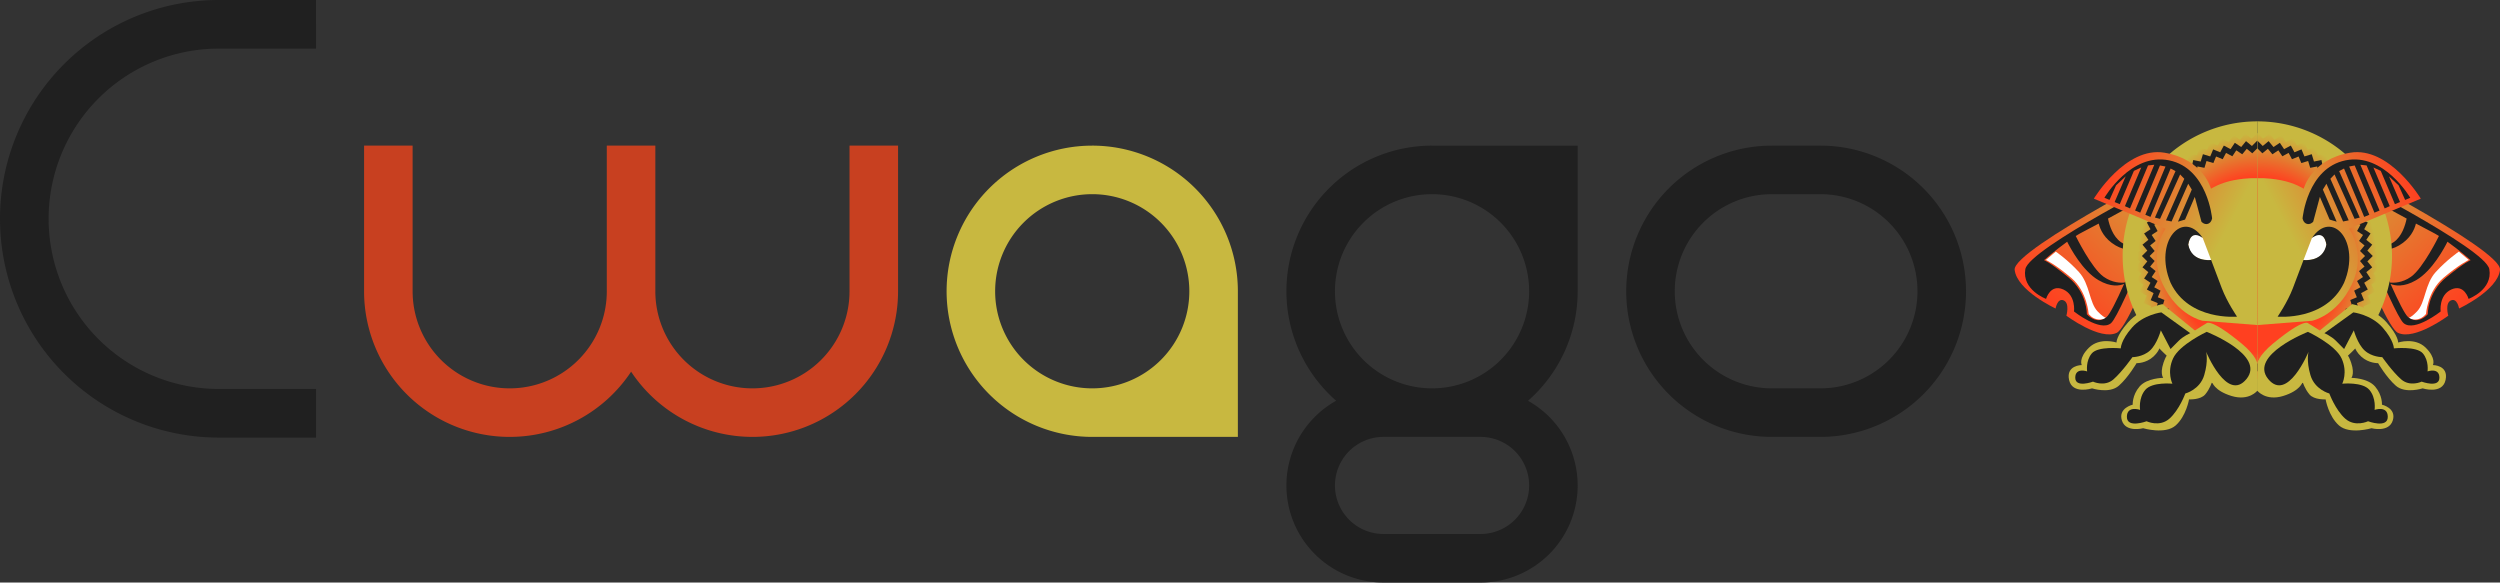 <?xml version="1.0" encoding="UTF-8" standalone="no"?>
<!-- Created with Inkscape (http://www.inkscape.org/) -->

<svg
   width="515mm"
   height="120mm"
   viewBox="0 0 515 120"
   version="1.1"
   id="svg5"
   inkscape:version="1.1.1 (3bf5ae0d25, 2021-09-20)"
   sodipodi:docname="Cwago_22_6_Title.svg"
   inkscape:export-filename="D:\User\itota\Projects\Cwago\resources\Cwago_22_6_Title.png"
   inkscape:export-xdpi="130.048"
   inkscape:export-ydpi="130.048"
   xmlns:inkscape="http://www.inkscape.org/namespaces/inkscape"
   xmlns:sodipodi="http://sodipodi.sourceforge.net/DTD/sodipodi-0.dtd"
   xmlns:xlink="http://www.w3.org/1999/xlink"
   xmlns="http://www.w3.org/2000/svg"
   xmlns:svg="http://www.w3.org/2000/svg">
  <rect x="0" y="0" width="515" height="120" fill="#333333" stroke="none"/>
  <sodipodi:namedview
     id="namedview7"
     pagecolor="#505050"
     bordercolor="#eeeeee"
     borderopacity="1"
     inkscape:pageshadow="0"
     inkscape:pageopacity="0"
     inkscape:pagecheckerboard="0"
     inkscape:document-units="mm"
     showgrid="false"
     inkscape:zoom="0.25"
     inkscape:cx="932"
     inkscape:cy="194"
     inkscape:window-width="1280"
     inkscape:window-height="961"
     inkscape:window-x="-8"
     inkscape:window-y="32"
     inkscape:window-maximized="1"
     inkscape:current-layer="layer1"
     showguides="false" />
  <defs
     id="defs2">
    <linearGradient
       inkscape:collect="always"
       id="linearGradient45250">
      <stop
         style="stop-color:#ff4020;stop-opacity:1"
         offset="0"
         id="stop45246" />
      <stop
         style="stop-color:#ff4020;stop-opacity:1"
         offset="0.664"
         id="stop47515" />
      <stop
         style="stop-color:#c8b840;stop-opacity:1"
         offset="1"
         id="stop45248" />
    </linearGradient>
    <linearGradient
       inkscape:collect="always"
       id="linearGradient10536">
      <stop
         style="stop-color:#c8b840;stop-opacity:1"
         offset="0"
         id="stop10532" />
      <stop
         style="stop-color:#ff4020;stop-opacity:1"
         offset="1"
         id="stop10534" />
    </linearGradient>
    <linearGradient
       inkscape:collect="always"
       xlink:href="#linearGradient10536"
       id="linearGradient1554"
       gradientUnits="userSpaceOnUse"
       gradientTransform="matrix(2.861,0,0,2.861,-66.921,58.316)"
       x1="43.606"
       y1="-10.601"
       x2="50.57"
       y2="-14.243" />
    <linearGradient
       inkscape:collect="always"
       xlink:href="#linearGradient10536"
       id="linearGradient34988"
       x1="53.265"
       y1="1.187"
       x2="60.453"
       y2="9.074"
       gradientUnits="userSpaceOnUse" />
    <radialGradient
       inkscape:collect="always"
       xlink:href="#linearGradient45250"
       id="radialGradient37744"
       cx="50.136"
       cy="7.212"
       fx="50.136"
       fy="7.212"
       r="3.2"
       gradientTransform="matrix(1.933,-0.016,0.018,2.134,-46.98,-7.138)"
       gradientUnits="userSpaceOnUse" />
    <linearGradient
       inkscape:collect="always"
       xlink:href="#linearGradient10536"
       id="linearGradient34988-9"
       x1="53.265"
       y1="1.187"
       x2="60.453"
       y2="9.074"
       gradientUnits="userSpaceOnUse" />
    <radialGradient
       inkscape:collect="always"
       xlink:href="#linearGradient45250"
       id="radialGradient37744-7"
       cx="50.136"
       cy="7.212"
       fx="50.136"
       fy="7.212"
       r="3.2"
       gradientTransform="matrix(1.933,-0.016,0.018,2.134,-46.98,-7.138)"
       gradientUnits="userSpaceOnUse" />
    <linearGradient
       inkscape:collect="always"
       xlink:href="#linearGradient10536"
       id="linearGradient49938"
       gradientUnits="userSpaceOnUse"
       gradientTransform="matrix(2.861,0,0,2.861,-66.921,58.316)"
       x1="43.606"
       y1="-10.601"
       x2="50.57"
       y2="-14.243" />
  </defs>
  <g
     inkscape:label="Layer 1"
     inkscape:groupmode="layer"
     id="layer1">
    <g
       id="g50120"
       transform="matrix(3.963,0,0,3.963,266.86,25)">
      <g
         id="g37475">
        <g
           id="g35073"
           transform="translate(0.035,0.655)">
          <path
             style="fill:url(#linearGradient34988);fill-opacity:1;stroke:none;stroke-width:0.265px;stroke-linecap:butt;stroke-linejoin:miter;stroke-opacity:1"
             d="m 53.265,1.187 c 0,0 3.142,8.728 4.007,9.149 0.865,0.421 2.619,-0.889 2.619,-0.889 0,0 -0.187,-0.655 0.14,-0.795 0.327,-0.14 0.421,0.421 0.421,0.421 0,0 2.011,-0.935 2.128,-2.011 0.117,-1.076 -9.316,-5.875 -9.316,-5.875 z"
             id="path34492"
             sodipodi:nodetypes="czcscsc" />
          <path
             style="fill:#ffffff;fill-opacity:1;stroke:none;stroke-width:0.265px;stroke-linecap:butt;stroke-linejoin:miter;stroke-opacity:1"
             d="m 60.441,6.115 c 0,0 -0.631,0.433 -1.204,1.064 -0.573,0.631 -0.527,1.584 -0.971,2.046 -0.444,0.462 -0.526,0.316 -0.526,0.316 0,0 0.132,0.126 0.468,0.105 0.336,-0.021 0.526,-0.292 0.526,-0.292 0,0 0.069,-1.163 0.9,-1.871 0.832,-0.708 1.323,-0.934 1.323,-0.934 z"
             id="path32893"
             sodipodi:nodetypes="czzczczcc" />
          <path
             id="path30702"
             style="fill:#202020;fill-opacity:1;stroke:none;stroke-width:1px;stroke-linecap:butt;stroke-linejoin:miter;stroke-opacity:1"
             d="m 204.322,7.758 c 0,0 10.814,27.597 12.936,29.365 2.121,1.768 7.248,-2.299 7.248,-2.299 0,0 -0.405,-3.208 2.121,-4.33 2.526,-1.122 3.359,1.855 3.359,1.855 0,0 4.774,-1.768 4.066,-5.834 -0.707,-4.066 -29.73,-18.758 -29.73,-18.758 z m 2.652,2.916 c 0,0 6.075,3.337 10.865,5.924 -0.275,1.34 -0.946,3.504 -2.525,4.615 -1.327,0.933 -2.83,0.825 -3.904,0.543 -2.377,-5.762 -4.436,-11.082 -4.436,-11.082 z m 12.684,6.902 c 1.343,0.72 2.48,1.322 3.162,1.668 0.431,0.219 0.887,0.481 1.35,0.77 -0.041,0.084 -3.106,6.33 -5.477,7.998 -1.716,1.207 -3.347,1.217 -4.137,1.127 -0.945,-2.123 -1.962,-4.523 -2.936,-6.875 1.144,0.482 2.801,0.726 4.709,-0.387 2.231,-1.301 3.037,-3.103 3.328,-4.301 z m 6.188,3.562 c 2.382,1.699 4.543,3.615 4.543,3.615 0,0 -1.102,0.368 -4.797,3.389 -3.695,3.021 -3.604,7.213 -3.604,7.213 0,0 -1.871,2.219 -3.885,0.541 -0.622,-0.519 -1.925,-3.131 -3.426,-6.486 0.855,0.365 2.573,0.698 5.033,-0.736 3.155,-1.839 5.554,-6.367 6.135,-7.535 z"
             transform="scale(0.265)" />
        </g>
        <path
           id="path37266"
           style="fill:#c8b840;fill-opacity:1;stroke:none;stroke-width:3.831;stroke-linecap:round;stroke-linejoin:round"
           d="M 50,0 V 14 A 7,7 0 0 0 57,7 7,7 0 0 0 50,0 Z" />
        <g
           id="g37242">
          <path
             id="rect26163-7"
             style="fill:url(#radialGradient37744);fill-opacity:1;stroke-width:4.293;stroke-linecap:round;stroke-linejoin:round"
             d="m 50,0.6 v 12.799 l 0.299,-0.3 h 10e-4 l 0.326,0.269 0.268,-0.327 0.353,0.235 0.236,-0.353 0.373,0.2 0.2,-0.373 0.392,0.162 0.162,-0.391 0.406,0.123 0.123,-0.405 0.415,0.082 0.083,-0.416 0.422,0.042 0.042,-0.421 H 54.526 v -0.424 l 0.421,-0.042 -0.042,-0.422 0.416,-0.083 -0.082,-0.415 0.405,-0.123 L 55.522,9.611 55.913,9.449 55.751,9.057 56.125,8.857 55.925,8.483 56.277,8.248 56.042,7.895 56.37,7.626 56.101,7.298 56.4,6.999 56.101,6.7 56.369,6.372 56.042,6.103 56.277,5.751 55.925,5.515 56.125,5.142 55.751,4.942 55.913,4.55 55.522,4.388 55.645,3.982 55.239,3.859 55.321,3.444 54.906,3.362 54.947,2.939 54.526,2.898 V 2.474 h -0.424 l -0.042,-0.421 -0.422,0.041 -0.083,-0.416 -0.415,0.083 L 53.017,1.355 52.611,1.477 52.45,1.086 52.058,1.249 51.858,0.875 51.484,1.075 51.248,0.722 50.896,0.958 50.627,0.63 50.299,0.899 Z" />
          <path
             id="rect26163-3"
             style="fill:#202020;fill-opacity:1;stroke-width:4.025;stroke-linecap:round;stroke-linejoin:round"
             d="m 50,1 v 0.4 l 0.262,0.261 0.286,-0.235 0.236,0.286 0.309,-0.206 0.206,0.309 0.327,-0.175 0.175,0.328 0.343,-0.142 0.142,0.342 0.355,-0.107 0.108,0.355 0.363,-0.072 0.072,0.363 0.369,-0.036 0.036,0.369 h 0.371 v 0.371 l 0.368,0.036 -0.036,0.369 0.364,0.072 -0.072,0.363 0.355,0.108 -0.107,0.355 0.343,0.142 -0.142,0.343 0.327,0.175 -0.175,0.327 0.308,0.206 -0.206,0.309 0.286,0.235 -0.235,0.286 0.261,0.262 -0.261,0.262 0.235,0.287 -0.287,0.236 0.206,0.309 -0.308,0.206 0.175,0.327 -0.327,0.175 0.142,0.343 -0.343,0.142 0.107,0.355 -0.355,0.108 0.072,0.363 -0.364,0.072 0.036,0.369 -0.368,0.036 v 0.371 h -0.371 l -0.036,0.368 -0.369,-0.036 -0.072,0.364 -0.363,-0.072 -0.108,0.355 -0.355,-0.107 -0.142,0.343 -0.343,-0.142 -0.175,0.327 -0.327,-0.175 -0.206,0.308 -0.309,-0.206 -0.235,0.286 -0.286,-0.235 H 50.262 L 50,12.599 v 0.4 l 0.281,-0.281 h 5.17e-4 l 0.306,0.252 0.252,-0.307 0.331,0.221 0.221,-0.331 0.35,0.188 0.188,-0.35 0.367,0.152 0.152,-0.367 0.38,0.115 0.116,-0.38 0.389,0.077 0.078,-0.39 0.396,0.039 0.039,-0.395 h 0.397 v -0.397 l 0.395,-0.039 -0.039,-0.396 0.39,-0.078 -0.077,-0.389 0.38,-0.116 -0.115,-0.38 0.367,-0.152 -0.152,-0.367 0.35,-0.188 -0.188,-0.35 0.331,-0.221 -0.221,-0.331 0.307,-0.252 -0.252,-0.307 0.281,-0.281 -0.281,-0.281 0.252,-0.307 -0.307,-0.252 0.221,-0.33 -0.331,-0.221 0.188,-0.35 -0.351,-0.187 0.152,-0.367 -0.367,-0.152 0.115,-0.38 -0.38,-0.116 0.077,-0.389 -0.39,-0.077 0.039,-0.396 -0.395,-0.039 V 2.757 H 53.845 L 53.806,2.362 53.411,2.4 53.333,2.011 52.944,2.088 52.828,1.707 52.448,1.823 52.296,1.456 51.929,1.608 51.741,1.258 51.391,1.445 51.17,1.115 50.84,1.335 50.588,1.028 50.281,1.28 Z" />
          <g
             id="g24366"
             transform="translate(0.109,0.191)">
            <path
               style="fill:#c8b840;fill-opacity:1;stroke:none;stroke-width:0.329px;stroke-linecap:butt;stroke-linejoin:miter;stroke-opacity:1"
               d="m 50.733,11.336 c -0.819,0.674 -0.842,1.073 -0.842,1.073 v 1.401 c 0,0 0.431,0.551 1.341,0.274 0.911,-0.278 1.014,-0.732 1.014,-0.732 0,0 0.107,0.36 0.355,0.652 0.248,0.292 0.839,0.256 0.839,0.256 0,0 0.15,0.874 0.697,1.357 0.546,0.483 1.69,0.143 1.69,0.143 0,0 0.905,0.241 1.105,-0.405 0.2,-0.646 -0.563,-0.819 -0.563,-0.819 0,0 0.033,-0.484 -0.353,-0.939 -0.386,-0.455 -1.234,-0.455 -1.234,-0.455 0,0 0.234,-0.28 -0.119,-1.049 -0.353,-0.769 -2.122,-1.783 -2.122,-1.783 0,0 -0.17,-0.32 -1.807,1.027 z"
               id="path31962-6-9"
               sodipodi:nodetypes="scczczczczczczcs" />
            <path
               style="fill:#202020;fill-opacity:1;stroke:none;stroke-width:0.31px;stroke-linecap:butt;stroke-linejoin:miter;stroke-opacity:1"
               d="m 50.453,13.2 c 1.007,1.24 2.099,-1.411 2.099,-1.411 0,0 -0.125,0.453 0.1,1.212 0.225,0.759 0.982,0.953 0.982,0.953 0,0 0.313,0.854 0.827,1.309 0.514,0.455 1.186,0.135 1.186,0.135 0,0 1.023,0.383 1.025,-0.226 0.001,-0.608 -0.686,-0.366 -0.686,-0.366 0,0 0.093,-0.611 -0.27,-1.04 -0.363,-0.428 -1.411,-0.32 -1.411,-0.32 0,0 0.298,-0.59 -0.034,-1.314 C 53.938,11.409 52.522,10.75 52.522,10.75 c 0,0 -3.076,1.21 -2.069,2.45 z"
               id="path31962-6"
               sodipodi:nodetypes="zczczczczczcz" />
          </g>
          <g
             id="g26025"
             transform="translate(-0.263,0.179)">
            <path
               style="fill:#c8b840;fill-opacity:1;stroke:none;stroke-width:0.298px;stroke-linecap:butt;stroke-linejoin:miter;stroke-opacity:1"
               d="m 54.089,11.399 c 0.262,0.262 0.757,0.808 0.757,0.808 l 0.411,-0.93 c 0,0 0.002,0.402 0.404,0.769 0.402,0.367 0.879,0.343 0.879,0.343 0,0 0.424,0.733 0.918,1.17 0.494,0.437 1.396,0.141 1.396,0.141 0,0 1.03,0.332 1.195,-0.439 0.165,-0.771 -0.659,-0.772 -0.659,-0.772 0,0 0.183,-0.353 -0.376,-0.905 -0.559,-0.552 -1.432,-0.267 -1.432,-0.267 0,0 0.029,-0.334 -0.604,-1.052 C 56.345,9.547 55.193,9.321 55.193,9.321 l -1.931,1.574 c 0,0 0.564,0.243 0.827,0.505 z"
               id="path31962-6-0-2"
               sodipodi:nodetypes="zcczczczczczccz" />
            <path
               style="fill:#202020;fill-opacity:1;stroke:none;stroke-width:0.279px;stroke-linecap:butt;stroke-linejoin:miter;stroke-opacity:1"
               d="m 54.349,11.227 c 0.246,0.245 0.425,0.428 0.425,0.428 l 0.505,-0.971 c 0,0 0.188,0.705 0.565,1.05 0.376,0.344 0.912,0.344 0.912,0.344 0,0 0.518,0.742 0.981,1.151 0.463,0.409 1.068,0.121 1.068,0.121 0,0 0.921,0.344 0.922,-0.203 0.001,-0.547 -0.617,-0.329 -0.617,-0.329 0,0 0.084,-0.55 -0.243,-0.936 -0.327,-0.386 -1.506,-0.261 -1.506,-0.261 0,0 0.005,-0.412 -0.588,-1.085 C 56.179,9.863 55.252,9.75 55.252,9.75 L 53.75,10.831 c 0,0 0.354,0.151 0.599,0.396 z"
               id="path31962-6-0"
               sodipodi:nodetypes="zcczczczczczccz" />
          </g>
          <g
             id="g4765-92"
             transform="matrix(0.306,0,0,0.306,34.699,-1.356)">
            <path
               style="fill:url(#linearGradient1554);fill-opacity:1;stroke:none;stroke-width:0.757px;stroke-linecap:butt;stroke-linejoin:miter;stroke-opacity:1"
               d="m 50,14.097 c 0,0 1.549,-0.136 3.969,0.323 2.42,0.459 3.911,1.456 3.911,1.456 0,0 1.282,-5.015 7.909,-6.122 6.627,-1.107 11.986,7.81 11.986,7.81 L 65.575,22.661 c 0,0 3.044,4.064 0.491,9.446 -2.553,5.383 -6.757,6.197 -6.757,6.197 l -9.309,0.728 z"
               id="path11265-1"
               sodipodi:nodetypes="czczcczccc" />
            <g
               id="g4757-8">
              <path
                 style="fill:#ffffff;fill-opacity:1;stroke:none;stroke-width:0.757px;stroke-linecap:butt;stroke-linejoin:miter;stroke-opacity:1"
                 d="m 59.283,24.236 -1.432,3.747 c 0,0 3.599,0.359 3.887,-2.616 -0.54,-3.046 -2.455,-1.131 -2.455,-1.131 z"
                 id="path1564-4-9"
                 sodipodi:nodetypes="cccc" />
              <g
                 id="g4745-7">
                <path
                   style="fill:#202020;fill-opacity:1;stroke:none;stroke-width:0.678px;stroke-linecap:butt;stroke-linejoin:miter;stroke-opacity:1"
                   d="m 53.45,37.605 c 0,0 1.658,-2.405 2.582,-4.811 0.924,-2.406 1.818,-4.811 1.818,-4.811 0,0 3.27,0.465 3.887,-2.616 -0.432,-2.79 -2.455,-1.131 -2.455,-1.131 3.361,-4.984 8.407,0.578 5.452,7.625 -3.093,6.507 -11.284,5.744 -11.284,5.744 z"
                   id="path18340-2-7"
                   sodipodi:nodetypes="czccccc" />
                <path
                   style="fill:#202020;fill-opacity:1;stroke:none;stroke-width:0.265px;stroke-linecap:butt;stroke-linejoin:miter;stroke-opacity:1"
                   d="m 57.685,20.895 c 0,0 0.088,0.694 0.663,0.924 0.625,0.249 1.143,-0.329 1.143,-0.329 l 1.137,-4.233 1.655,3.86 1.199,0.355 -2.346,-5.453 0.607,-0.991 2.829,6.414 0.952,-0.195 -3.114,-7.06 0.708,-0.738 3.412,7.548 0.869,-0.223 -3.5,-7.892 0.83,-0.442 3.43,8.221 0.869,-0.36 -3.424,-8.196 0.937,-0.183 3.356,8.018 0.869,-0.36 -3.26,-7.775 1.059,0.115 3.07,7.299 0.861,-0.383 -2.778,-6.573 1.25,0.58 2.406,5.655 0.869,-0.36 -1.883,-4.368 1.638,1.532 1.114,2.475 0.869,-0.36 c 0,0 -4.484,-7.705 -11.006,-6.359 -6.521,1.346 -7.289,9.836 -7.289,9.836 z"
                   id="path971-4"
                   sodipodi:nodetypes="cscccccccccccccccccccccccccccccccczcc" />
              </g>
            </g>
          </g>
        </g>
      </g>
      <g
         id="g37475-0"
         transform="matrix(-1,0,0,1,100,0)">
        <g
           id="g35073-7"
           transform="translate(0.035,0.655)">
          <path
             style="fill:url(#linearGradient34988-9);fill-opacity:1;stroke:none;stroke-width:0.265px;stroke-linecap:butt;stroke-linejoin:miter;stroke-opacity:1"
             d="m 53.265,1.187 c 0,0 3.142,8.728 4.007,9.149 0.865,0.421 2.619,-0.889 2.619,-0.889 0,0 -0.187,-0.655 0.14,-0.795 0.327,-0.14 0.421,0.421 0.421,0.421 0,0 2.011,-0.935 2.128,-2.011 0.117,-1.076 -9.316,-5.875 -9.316,-5.875 z"
             id="path34492-0"
             sodipodi:nodetypes="czcscsc" />
          <path
             style="fill:#ffffff;fill-opacity:1;stroke:none;stroke-width:0.265px;stroke-linecap:butt;stroke-linejoin:miter;stroke-opacity:1"
             d="m 60.441,6.115 c 0,0 -0.631,0.433 -1.204,1.064 -0.573,0.631 -0.527,1.584 -0.971,2.046 -0.444,0.462 -0.526,0.316 -0.526,0.316 0,0 0.132,0.126 0.468,0.105 0.336,-0.021 0.526,-0.292 0.526,-0.292 0,0 0.069,-1.163 0.9,-1.871 0.832,-0.708 1.323,-0.934 1.323,-0.934 z"
             id="path32893-3"
             sodipodi:nodetypes="czzczczcc" />
          <path
             id="path30702-2"
             style="fill:#202020;fill-opacity:1;stroke:none;stroke-width:1px;stroke-linecap:butt;stroke-linejoin:miter;stroke-opacity:1"
             d="m 204.322,7.758 c 0,0 10.814,27.597 12.936,29.365 2.121,1.768 7.248,-2.299 7.248,-2.299 0,0 -0.405,-3.208 2.121,-4.33 2.526,-1.122 3.359,1.855 3.359,1.855 0,0 4.774,-1.768 4.066,-5.834 -0.707,-4.066 -29.73,-18.758 -29.73,-18.758 z m 2.652,2.916 c 0,0 6.075,3.337 10.865,5.924 -0.275,1.34 -0.946,3.504 -2.525,4.615 -1.327,0.933 -2.83,0.825 -3.904,0.543 -2.377,-5.762 -4.436,-11.082 -4.436,-11.082 z m 12.684,6.902 c 1.343,0.72 2.48,1.322 3.162,1.668 0.431,0.219 0.887,0.481 1.35,0.77 -0.041,0.084 -3.106,6.33 -5.477,7.998 -1.716,1.207 -3.347,1.217 -4.137,1.127 -0.945,-2.123 -1.962,-4.523 -2.936,-6.875 1.144,0.482 2.801,0.726 4.709,-0.387 2.231,-1.301 3.037,-3.103 3.328,-4.301 z m 6.188,3.562 c 2.382,1.699 4.543,3.615 4.543,3.615 0,0 -1.102,0.368 -4.797,3.389 -3.695,3.021 -3.604,7.213 -3.604,7.213 0,0 -1.871,2.219 -3.885,0.541 -0.622,-0.519 -1.925,-3.131 -3.426,-6.486 0.855,0.365 2.573,0.698 5.033,-0.736 3.155,-1.839 5.554,-6.367 6.135,-7.535 z"
             transform="scale(0.265)" />
        </g>
        <path
           id="path37266-4"
           style="fill:#c8b840;fill-opacity:1;stroke:none;stroke-width:3.831;stroke-linecap:round;stroke-linejoin:round"
           d="M 50,0 V 14 A 7,7 0 0 0 57,7 7,7 0 0 0 50,0 Z" />
        <g
           id="g37242-8">
          <path
             id="rect26163-7-1"
             style="fill:url(#radialGradient37744-7);fill-opacity:1;stroke-width:4.293;stroke-linecap:round;stroke-linejoin:round"
             d="m 50,0.6 v 12.799 l 0.299,-0.3 h 10e-4 l 0.326,0.269 0.268,-0.327 0.353,0.235 0.236,-0.353 0.373,0.2 0.2,-0.373 0.392,0.162 0.162,-0.391 0.406,0.123 0.123,-0.405 0.415,0.082 0.083,-0.416 0.422,0.042 0.042,-0.421 H 54.526 v -0.424 l 0.421,-0.042 -0.042,-0.422 0.416,-0.083 -0.082,-0.415 0.405,-0.123 L 55.522,9.611 55.913,9.449 55.751,9.057 56.125,8.857 55.925,8.483 56.277,8.248 56.042,7.895 56.37,7.626 56.101,7.298 56.4,6.999 56.101,6.7 56.369,6.372 56.042,6.103 56.277,5.751 55.925,5.515 56.125,5.142 55.751,4.942 55.913,4.55 55.522,4.388 55.645,3.982 55.239,3.859 55.321,3.444 54.906,3.362 54.947,2.939 54.526,2.898 V 2.474 h -0.424 l -0.042,-0.421 -0.422,0.041 -0.083,-0.416 -0.415,0.083 L 53.017,1.355 52.611,1.477 52.45,1.086 52.058,1.249 51.858,0.875 51.484,1.075 51.248,0.722 50.896,0.958 50.627,0.63 50.299,0.899 Z" />
          <path
             id="rect26163-3-9"
             style="fill:#202020;fill-opacity:1;stroke-width:4.025;stroke-linecap:round;stroke-linejoin:round"
             d="m 50,1 v 0.4 l 0.262,0.261 0.286,-0.235 0.236,0.286 0.309,-0.206 0.206,0.309 0.327,-0.175 0.175,0.328 0.343,-0.142 0.142,0.342 0.355,-0.107 0.108,0.355 0.363,-0.072 0.072,0.363 0.369,-0.036 0.036,0.369 h 0.371 v 0.371 l 0.368,0.036 -0.036,0.369 0.364,0.072 -0.072,0.363 0.355,0.108 -0.107,0.355 0.343,0.142 -0.142,0.343 0.327,0.175 -0.175,0.327 0.308,0.206 -0.206,0.309 0.286,0.235 -0.235,0.286 0.261,0.262 -0.261,0.262 0.235,0.287 -0.287,0.236 0.206,0.309 -0.308,0.206 0.175,0.327 -0.327,0.175 0.142,0.343 -0.343,0.142 0.107,0.355 -0.355,0.108 0.072,0.363 -0.364,0.072 0.036,0.369 -0.368,0.036 v 0.371 h -0.371 l -0.036,0.368 -0.369,-0.036 -0.072,0.364 -0.363,-0.072 -0.108,0.355 -0.355,-0.107 -0.142,0.343 -0.343,-0.142 -0.175,0.327 -0.327,-0.175 -0.206,0.308 -0.309,-0.206 -0.235,0.286 -0.286,-0.235 H 50.262 L 50,12.599 v 0.4 l 0.281,-0.281 h 5.17e-4 l 0.306,0.252 0.252,-0.307 0.331,0.221 0.221,-0.331 0.35,0.188 0.188,-0.35 0.367,0.152 0.152,-0.367 0.38,0.115 0.116,-0.38 0.389,0.077 0.078,-0.39 0.396,0.039 0.039,-0.395 h 0.397 v -0.397 l 0.395,-0.039 -0.039,-0.396 0.39,-0.078 -0.077,-0.389 0.38,-0.116 -0.115,-0.38 0.367,-0.152 -0.152,-0.367 0.35,-0.188 -0.188,-0.35 0.331,-0.221 -0.221,-0.331 0.307,-0.252 -0.252,-0.307 0.281,-0.281 -0.281,-0.281 0.252,-0.307 -0.307,-0.252 0.221,-0.33 -0.331,-0.221 0.188,-0.35 -0.351,-0.187 0.152,-0.367 -0.367,-0.152 0.115,-0.38 -0.38,-0.116 0.077,-0.389 -0.39,-0.077 0.039,-0.396 -0.395,-0.039 V 2.757 H 53.845 L 53.806,2.362 53.411,2.4 53.333,2.011 52.944,2.088 52.828,1.707 52.448,1.823 52.296,1.456 51.929,1.608 51.741,1.258 51.391,1.445 51.17,1.115 50.84,1.335 50.588,1.028 50.281,1.28 Z" />
          <g
             id="g24366-9"
             transform="translate(0.109,0.191)">
            <path
               style="fill:#c8b840;fill-opacity:1;stroke:none;stroke-width:0.329px;stroke-linecap:butt;stroke-linejoin:miter;stroke-opacity:1"
               d="m 50.733,11.336 c -0.819,0.674 -0.842,1.073 -0.842,1.073 v 1.401 c 0,0 0.431,0.551 1.341,0.274 0.911,-0.278 1.014,-0.732 1.014,-0.732 0,0 0.107,0.36 0.355,0.652 0.248,0.292 0.839,0.256 0.839,0.256 0,0 0.15,0.874 0.697,1.357 0.546,0.483 1.69,0.143 1.69,0.143 0,0 0.905,0.241 1.105,-0.405 0.2,-0.646 -0.563,-0.819 -0.563,-0.819 0,0 0.033,-0.484 -0.353,-0.939 -0.386,-0.455 -1.234,-0.455 -1.234,-0.455 0,0 0.234,-0.28 -0.119,-1.049 -0.353,-0.769 -2.122,-1.783 -2.122,-1.783 0,0 -0.17,-0.32 -1.807,1.027 z"
               id="path31962-6-9-3"
               sodipodi:nodetypes="scczczczczczczcs" />
            <path
               style="fill:#202020;fill-opacity:1;stroke:none;stroke-width:0.31px;stroke-linecap:butt;stroke-linejoin:miter;stroke-opacity:1"
               d="m 50.453,13.2 c 1.007,1.24 2.099,-1.411 2.099,-1.411 0,0 -0.125,0.453 0.1,1.212 0.225,0.759 0.982,0.953 0.982,0.953 0,0 0.313,0.854 0.827,1.309 0.514,0.455 1.186,0.135 1.186,0.135 0,0 1.023,0.383 1.025,-0.226 0.001,-0.608 -0.686,-0.366 -0.686,-0.366 0,0 0.093,-0.611 -0.27,-1.04 -0.363,-0.428 -1.411,-0.32 -1.411,-0.32 0,0 0.298,-0.59 -0.034,-1.314 C 53.938,11.409 52.522,10.75 52.522,10.75 c 0,0 -3.076,1.21 -2.069,2.45 z"
               id="path31962-6-91"
               sodipodi:nodetypes="zczczczczczcz" />
          </g>
          <g
             id="g26025-8"
             transform="translate(-0.263,0.179)">
            <path
               style="fill:#c8b840;fill-opacity:1;stroke:none;stroke-width:0.298px;stroke-linecap:butt;stroke-linejoin:miter;stroke-opacity:1"
               d="m 54.089,11.399 c 0.262,0.262 0.757,0.808 0.757,0.808 l 0.411,-0.93 c 0,0 0.002,0.402 0.404,0.769 0.402,0.367 0.879,0.343 0.879,0.343 0,0 0.424,0.733 0.918,1.17 0.494,0.437 1.396,0.141 1.396,0.141 0,0 1.03,0.332 1.195,-0.439 0.165,-0.771 -0.659,-0.772 -0.659,-0.772 0,0 0.183,-0.353 -0.376,-0.905 -0.559,-0.552 -1.432,-0.267 -1.432,-0.267 0,0 0.029,-0.334 -0.604,-1.052 C 56.345,9.547 55.193,9.321 55.193,9.321 l -1.931,1.574 c 0,0 0.564,0.243 0.827,0.505 z"
               id="path31962-6-0-2-3"
               sodipodi:nodetypes="zcczczczczczccz" />
            <path
               style="fill:#202020;fill-opacity:1;stroke:none;stroke-width:0.279px;stroke-linecap:butt;stroke-linejoin:miter;stroke-opacity:1"
               d="m 54.349,11.227 c 0.246,0.245 0.425,0.428 0.425,0.428 l 0.505,-0.971 c 0,0 0.188,0.705 0.565,1.05 0.376,0.344 0.912,0.344 0.912,0.344 0,0 0.518,0.742 0.981,1.151 0.463,0.409 1.068,0.121 1.068,0.121 0,0 0.921,0.344 0.922,-0.203 0.001,-0.547 -0.617,-0.329 -0.617,-0.329 0,0 0.084,-0.55 -0.243,-0.936 -0.327,-0.386 -1.506,-0.261 -1.506,-0.261 0,0 0.005,-0.412 -0.588,-1.085 C 56.179,9.863 55.252,9.75 55.252,9.75 L 53.75,10.831 c 0,0 0.354,0.151 0.599,0.396 z"
               id="path31962-6-0-1"
               sodipodi:nodetypes="zcczczczczczccz" />
          </g>
          <g
             id="g4765-92-6"
             transform="matrix(0.306,0,0,0.306,34.699,-1.356)">
            <path
               style="fill:url(#linearGradient49938);fill-opacity:1;stroke:none;stroke-width:0.757px;stroke-linecap:butt;stroke-linejoin:miter;stroke-opacity:1"
               d="m 50,14.097 c 0,0 1.549,-0.136 3.969,0.323 2.42,0.459 3.911,1.456 3.911,1.456 0,0 1.282,-5.015 7.909,-6.122 6.627,-1.107 11.986,7.81 11.986,7.81 L 65.575,22.661 c 0,0 3.044,4.064 0.491,9.446 -2.553,5.383 -6.757,6.197 -6.757,6.197 l -9.309,0.728 z"
               id="path11265-1-7"
               sodipodi:nodetypes="czczcczccc" />
            <g
               id="g4757-8-3">
              <path
                 style="fill:#ffffff;fill-opacity:1;stroke:none;stroke-width:0.757px;stroke-linecap:butt;stroke-linejoin:miter;stroke-opacity:1"
                 d="m 59.283,24.236 -1.432,3.747 c 0,0 3.599,0.359 3.887,-2.616 -0.54,-3.046 -2.455,-1.131 -2.455,-1.131 z"
                 id="path1564-4-9-7"
                 sodipodi:nodetypes="cccc" />
              <g
                 id="g4745-7-3">
                <path
                   style="fill:#202020;fill-opacity:1;stroke:none;stroke-width:0.678px;stroke-linecap:butt;stroke-linejoin:miter;stroke-opacity:1"
                   d="m 53.45,37.605 c 0,0 1.658,-2.405 2.582,-4.811 0.924,-2.406 1.818,-4.811 1.818,-4.811 0,0 3.27,0.465 3.887,-2.616 -0.432,-2.79 -2.455,-1.131 -2.455,-1.131 3.361,-4.984 8.407,0.578 5.452,7.625 -3.093,6.507 -11.284,5.744 -11.284,5.744 z"
                   id="path18340-2-7-0"
                   sodipodi:nodetypes="czccccc" />
                <path
                   style="fill:#202020;fill-opacity:1;stroke:none;stroke-width:0.265px;stroke-linecap:butt;stroke-linejoin:miter;stroke-opacity:1"
                   d="m 57.685,20.895 c 0,0 0.088,0.694 0.663,0.924 0.625,0.249 1.143,-0.329 1.143,-0.329 l 1.137,-4.233 1.655,3.86 1.199,0.355 -2.346,-5.453 0.607,-0.991 2.829,6.414 0.952,-0.195 -3.114,-7.06 0.708,-0.738 3.412,7.548 0.869,-0.223 -3.5,-7.892 0.83,-0.442 3.43,8.221 0.869,-0.36 -3.424,-8.196 0.937,-0.183 3.356,8.018 0.869,-0.36 -3.26,-7.775 1.059,0.115 3.07,7.299 0.861,-0.383 -2.778,-6.573 1.25,0.58 2.406,5.655 0.869,-0.36 -1.883,-4.368 1.638,1.532 1.114,2.475 0.869,-0.36 c 0,0 -4.484,-7.705 -11.006,-6.359 -6.521,1.346 -7.289,9.836 -7.289,9.836 z"
                   id="path971-4-0"
                   sodipodi:nodetypes="cscccccccccccccccccccccccccccccccczcc" />
              </g>
            </g>
          </g>
        </g>
      </g>
    </g>
    <path
       id="path965"
       style="fill:#c84020;fill-opacity:1;stroke-width:3.624;stroke-linecap:round;stroke-linejoin:round"
       d="m 75,30 v 30 a 30,30 0 0 0 30,30 30,30 0 0 0 25.009,-13.434 30,30 0 0 0 24.991,13.434 A 30,30 0 0 0 185,60 V 30 h -10 V 60 A 20,20 0 0 1 155,80.001 20,20 0 0 1 135,60 V 30 h -10 V 60 A 20,20 0 0 1 105,80.001 20,20 0 0 1 85,60 V 30 Z" />
    <path
       id="path965-9"
       style="fill:#c8b840;fill-opacity:1;stroke-width:3.624;stroke-linecap:round;stroke-linejoin:round"
       d="M 225,30 A 30,30 0 0 0 195,60.001 30,30 0 0 0 225,90 h 30 V 60.015 a 30,30 0 0 0 5.2e-4,-0.014 A 30,30 0 0 0 225,30 Z m 0,10 A 20,20 0 0 1 245.001,60.001 20,20 0 0 1 225,80.001 20,20 0 0 1 205,60.001 20,20 0 0 1 225,40 Z" />
    <path
       id="path965-9-9"
       style="fill:#202020;fill-opacity:1;stroke-width:3.624;stroke-linecap:round;stroke-linejoin:round"
       d="M 295.001,30 A 30,30 0 0 0 265,60 30,30 0 0 0 275.245,82.552 20,20 0 0 0 265,100 20,20 0 0 0 285,120 h 20 A 20,20 0 0 0 325,100 20,20 0 0 0 314.773,82.561 30,30 0 0 0 325,60 V 30.001 h -29.985 a 30,30 0 0 0 -0.014,-5.17e-4 z m 0,10 a 20,20 0 0 1 20,20 20,20 0 0 1 -19.967,20 h -0.044 a 20,20 0 0 1 -19.99,-20 20,20 0 0 1 20.001,-20 z m -10.001,50 h 9.987 a 30,30 0 0 0 0.014,5.19e-4 30,30 0 0 0 0.041,-5.19e-4 h 9.959 a 10,10 0 0 1 10,10 10,10 0 0 1 -10,10 h -20 a 10,10 0 0 1 -10,-10 10,10 0 0 1 10,-10 z" />
    <path
       id="path965-5"
       style="fill:#202020;fill-opacity:1;stroke-width:3.624;stroke-linecap:round;stroke-linejoin:round"
       d="M 365,30 A 30,30 0 0 0 335,60 30,30 0 0 0 365,90 h 10 A 30,30 0 0 0 405,60 30,30 0 0 0 375,30 Z m 0,10 h 10 a 20,20 0 0 1 20,20 20,20 0 0 1 -20,20 h -10 A 20,20 0 0 1 345,60 20,20 0 0 1 365,40 Z" />
    <path
       id="rect2320-00"
       style="fill:#202020;fill-opacity:1;stroke-width:14.43;stroke-linecap:round;stroke-linejoin:round"
       d="M 170.078,0 A 170.079,170.079 0 0 0 0,170.078 170.079,170.079 0 0 0 170.078,340.158 h 37.795 37.795 v -37.795 h -37.795 -37.795 v -0.002 A 132.283,132.283 0 0 1 37.795,170.078 132.283,132.283 0 0 1 170.078,37.795 h 37.795 37.795 V 0 h -37.795 z"
       transform="scale(0.265)" />
  </g>
</svg>
